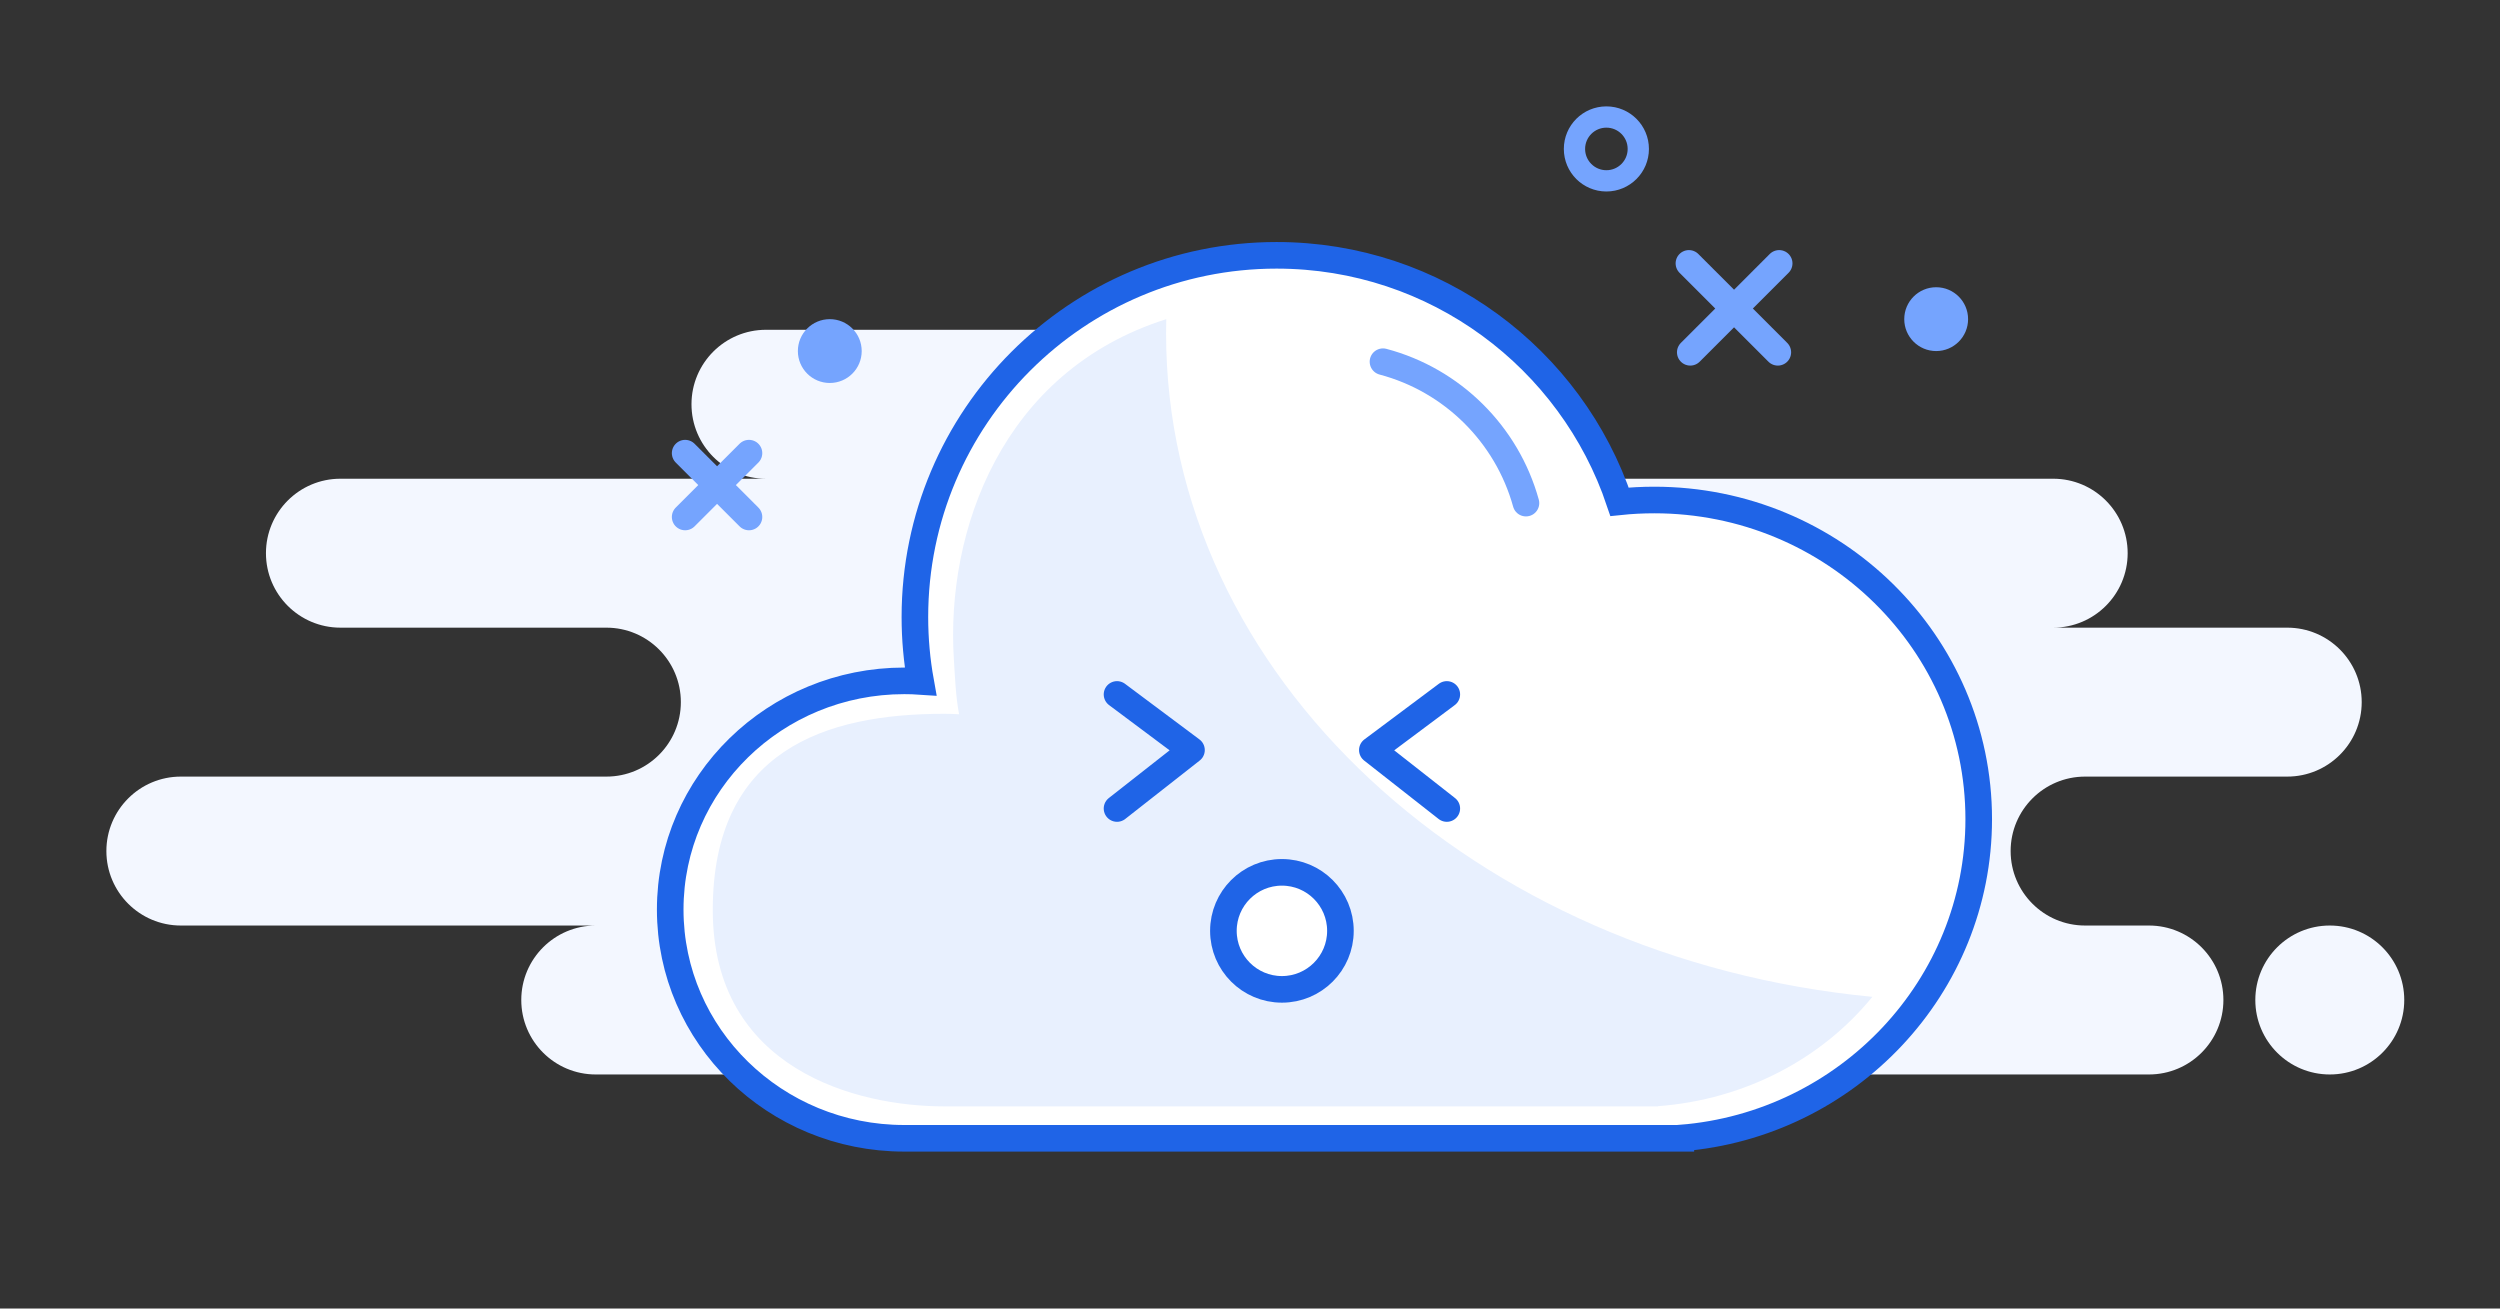 <svg width="235" height="123" viewBox="0 0 235 123" fill="none" xmlns="http://www.w3.org/2000/svg">
<rect x="0" y="0" width="235" height="123" fill="#333333" stroke="none"/>
<g clip-path="url(#clip0_1427_715)">
<path fill-rule="evenodd" clip-rule="evenodd" d="M56 101H147C147.515 101 148.017 100.944 148.5 100.839C148.983 100.944 149.485 101 150 101H202C205.866 101 209 97.866 209 94C209 90.134 205.866 87 202 87H196C192.134 87 189 83.866 189 80C189 76.134 192.134 73 196 73H215C218.866 73 222 69.866 222 66C222 62.134 218.866 59 215 59H193C196.866 59 200 55.866 200 52C200 48.134 196.866 45 193 45H129C132.866 45 136 41.866 136 38C136 34.134 132.866 31 129 31H72C68.134 31 65 34.134 65 38C65 41.866 68.134 45 72 45H32C28.134 45 25 48.134 25 52C25 55.866 28.134 59 32 59H57C60.866 59 64 62.134 64 66C64 69.866 60.866 73 57 73H17C13.134 73 10 76.134 10 80C10 83.866 13.134 87 17 87H56C52.134 87 49 90.134 49 94C49 97.866 52.134 101 56 101ZM219 101C222.866 101 226 97.866 226 94C226 90.134 222.866 87 219 87C215.134 87 212 90.134 212 94C212 97.866 215.134 101 219 101Z" fill="#F3F7FF"/>
<path fill-rule="evenodd" clip-rule="evenodd" d="M85 107C72.85 107 63 97.374 63 85.5C63 73.626 72.85 64 85 64C85.517 64 86.029 64.017 86.537 64.052C86.184 62.088 86 60.065 86 58C86 39.222 101.222 24 120 24C134.991 24 147.716 33.702 152.239 47.169C153.31 47.057 154.398 47 155.5 47C172.345 47 186 60.431 186 77C186 92.741 173.675 105.727 158 106.978V107H101.508H85ZM96.996 107H90.031Z" fill="white"/>
<path d="M96.996 107H90.031M85 107C72.85 107 63 97.374 63 85.5C63 73.626 72.85 64 85 64C85.517 64 86.029 64.017 86.537 64.052C86.184 62.088 86 60.065 86 58C86 39.222 101.222 24 120 24C134.991 24 147.716 33.702 152.239 47.169C153.31 47.057 154.398 47 155.5 47C172.345 47 186 60.431 186 77C186 92.741 173.675 105.727 158 106.978V107H101.508H85Z" stroke="#1F64E7" stroke-width="2.5" stroke-linecap="round"/>
<path fill-rule="evenodd" clip-rule="evenodd" d="M109.612 31.343C109.612 63.566 138.633 90.118 176 93.703C171.317 99.461 164.086 103.367 155.847 103.981V104H88.743C80.601 104 67 100.57 67 85.548C67 70.527 77.574 67.097 88.743 67.097C89.218 67.097 89.689 67.112 90.156 67.141C89.832 65.456 89.775 63.718 89.662 61.947C88.904 49.984 94.123 34.907 109.63 30C109.618 30.447 109.612 30.894 109.612 31.343ZM120.116 81.758C117.078 81.758 114.614 84.192 114.614 87.195C114.614 90.198 117.078 92.632 120.116 92.632C123.155 92.632 125.618 90.198 125.618 87.195C125.618 84.192 123.155 81.758 120.116 81.758Z" fill="#E8F0FE"/>
<path d="M120.5 93C123.538 93 126 90.538 126 87.5C126 84.462 123.538 82 120.5 82C117.462 82 115 84.462 115 87.5C115 90.538 117.462 93 120.5 93Z" stroke="#1F64E7" stroke-width="2.5"/>
<path d="M105 76L112 70.507L105 65.277" stroke="#1F64E7" stroke-width="2.5" stroke-linecap="round" stroke-linejoin="round"/>
<path d="M136 76L129 70.507L136 65.277" stroke="#1F64E7" stroke-width="2.5" stroke-linecap="round" stroke-linejoin="round"/>
<path d="M130 34C136.509 35.723 141.648 40.813 143.44 47.293" stroke="#75A4FE" stroke-width="2.5" stroke-linecap="round"/>
<path d="M151 17C152.657 17 154 15.657 154 14C154 12.343 152.657 11 151 11C149.343 11 148 12.343 148 14C148 15.657 149.343 17 151 17Z" stroke="#75A4FE" stroke-width="2"/>
<path d="M182 33C183.657 33 185 31.657 185 30C185 28.343 183.657 27 182 27C180.343 27 179 28.343 179 30C179 31.657 180.343 33 182 33Z" fill="#75A4FE"/>
<path d="M158.758 24.758L167.116 33.116M167.243 24.758L158.885 33.116L167.243 24.758Z" stroke="#75A4FE" stroke-width="2.5" stroke-linecap="round" stroke-linejoin="round"/>
<path d="M64.404 42.596L70.404 48.596M70.404 42.596L64.404 48.596L70.404 42.596Z" stroke="#75A4FE" stroke-width="2.5" stroke-linecap="round" stroke-linejoin="round"/>
<path d="M78 36C79.657 36 81 34.657 81 33C81 31.343 79.657 30 78 30C76.343 30 75 31.343 75 33C75 34.657 76.343 36 78 36Z" fill="#75A4FE"/>
</g>
<defs>
<clipPath id="clip0_1427_715">
<rect width="235" height="123" fill="white"/>
</clipPath>
</defs>
</svg>
